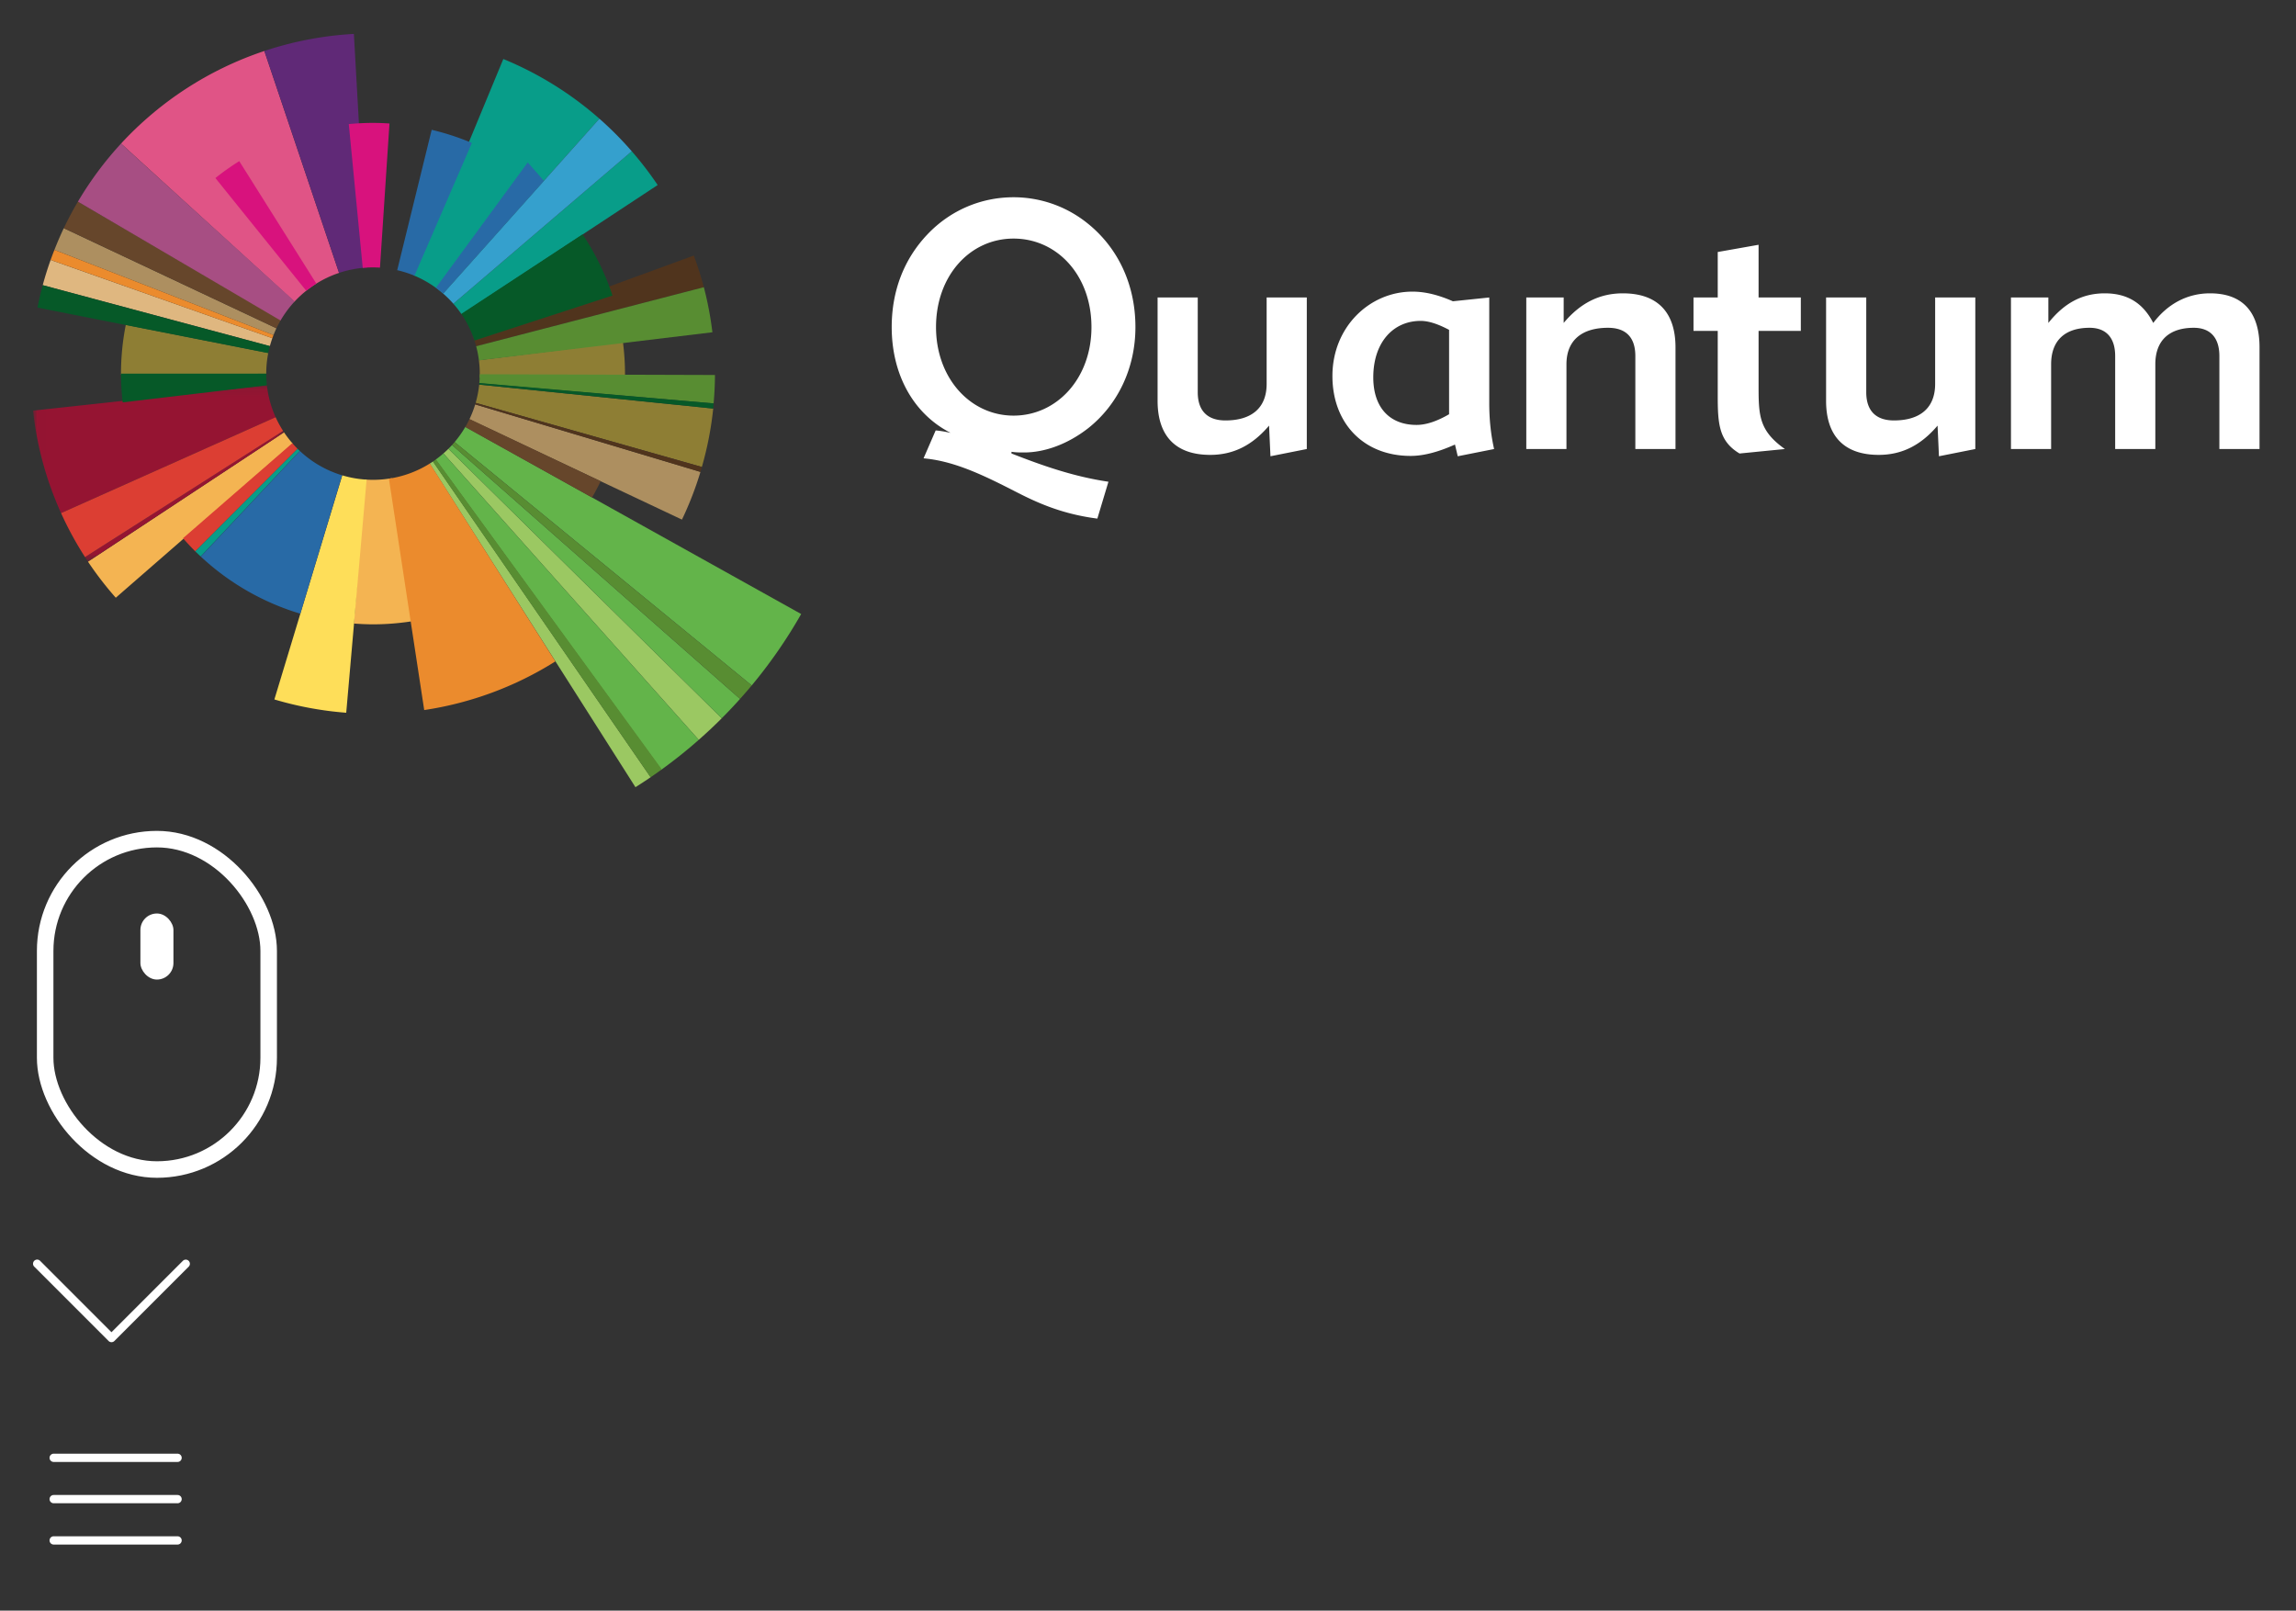 <svg xmlns="http://www.w3.org/2000/svg" xmlns:xlink="http://www.w3.org/1999/xlink" height="195" width="278"><rect width="100%" height="100%" fill="#333333" stroke="none"/><svg height="92" width="270" x="4" y="4"><defs><path id="a" d="M.007 21.412V.062H30.39v21.35H.007z"/></defs><g fill="none" fill-rule="evenodd"><path d="M118.723 46.319c5.24 0 9.431-4.504 9.431-10.718 0-6.254-4.15-10.716-9.431-10.716-5.282 0-9.39 4.503-9.39 10.716 0 6.173 4.15 10.718 9.39 10.718zm-.964 8.59c-3.48-1.752-6.623-3.127-9.935-3.42l1.467-3.377c.587.042 1.216.167 1.803.292-4.485-2.294-7.126-7.047-7.126-12.803 0-4.42 1.509-8.256 4.317-11.216 2.767-2.92 6.498-4.504 10.438-4.504a14.27 14.27 0 0 1 8.97 3.17c3.689 2.96 5.785 7.422 5.785 12.55 0 4.922-2.096 9.383-5.743 12.26-2.473 1.919-5.24 2.92-7.755 2.92-.503 0-.964 0-1.509-.084v.208c3.73 1.46 7.504 2.794 11.738 3.42l-1.342 4.462c-5.198-.667-8.467-2.544-11.108-3.878zm23.264-22.893v11.467c0 2.252 1.174 3.42 3.353 3.42 3.103 0 4.989-1.46 4.989-4.421V32.016h4.862v18.347l-4.4.876-.169-3.711c-2.012 2.377-4.317 3.544-7.126 3.544-4.15 0-6.371-2.251-6.371-6.546v-12.51h4.862m30.433 3.919c-1.342-.708-2.474-1.084-3.438-1.084-3.354 0-5.742 2.627-5.742 6.84 0 3.627 1.97 5.754 5.239 5.754 1.132 0 2.431-.418 3.94-1.293V35.935zm.712 13.886c-2.054.918-3.815 1.376-5.366 1.376-5.742 0-9.473-4.002-9.473-9.674 0-5.963 4.527-10.216 9.683-10.216 1.593 0 3.186.416 4.904 1.167l4.402-.458v12.801c0 2.044.21 3.879.587 5.546l-4.402.876-.335-1.418zm8.635.542V32.016h4.527V35.1c2.012-2.418 4.36-3.586 7.168-3.586 4.15 0 6.372 2.252 6.372 6.547v12.301h-4.863V39.105c0-2.253-1.132-3.42-3.311-3.42-3.102 0-5.03 1.46-5.03 4.42v10.258h-4.863m23.181-14.303h-2.935v-4.044h2.935V26.51l4.946-.875v6.38h5.114v4.044h-5.114v6.882c0 3.46.125 5.254 3.185 7.422l-5.49.542c-2.516-1.5-2.641-3.627-2.641-7.046V36.06m17.982-4.044v11.467c0 2.252 1.173 3.42 3.353 3.42 3.103 0 4.989-1.46 4.989-4.421V32.016h4.862v18.347l-4.401.876-.168-3.711c-2.012 2.377-4.317 3.544-7.126 3.544-4.15 0-6.372-2.251-6.372-6.546v-12.51h4.863m30.139 18.347V39.105c0-2.21-1.09-3.42-3.102-3.42-2.892 0-4.653 1.46-4.653 4.42v10.258h-4.863V32.016h4.528V35.1c1.928-2.418 4.108-3.586 6.832-3.586 2.683 0 4.611 1.126 5.869 3.586 1.76-2.335 4.15-3.586 6.874-3.586 3.898 0 5.994 2.21 5.994 6.547v12.301h-4.862V39.105c0-2.21-1.09-3.42-3.102-3.42-2.892 0-4.653 1.46-4.653 4.42v10.258h-4.862" fill="#FFF"/><path fill="#089D89" d="M68.576 10.37a41.464 41.464 0 0 0-11.634-7.227l-10.852 26.2a12.94 12.94 0 0 1 3.568 2.202L68.576 10.37m7.053 8.031a41.5 41.5 0 0 0-3.137-4.088l-21.6 18.459c.355.404.688.828.991 1.274L75.63 18.401M32.02 50.327L19.632 62.74c.218.216.443.424.668.634l12.004-12.779c-.095-.089-.191-.176-.284-.268"/><path fill="#602977" d="M28.01 2.173l-.004.001L31.754 13.3 28.01 2.173"/><path fill="#B56C8E" d="M10.656 13.383c-.001 0-.002 0-.002.002l2.022 1.843-2.02-1.845"/><path fill="#9BC862" d="M72.94 91.306a59.5 59.5 0 0 0 1.841-1.207L48.43 51.87c-.131.089-.265.174-.4.258l24.91 39.178m-23.251-40.41l30.913 34.68a59.204 59.204 0 0 0 2.789-2.616L50.296 50.334c-.196.195-.4.38-.607.562"/><path fill="#065928" d="M10.653 41.396l.002.09 17.582-.148-.002-.09-17.582.148"/><path fill="#0072AD" d="M20.3 63.374a.435.435 0 0 0 .018.017l11.994-12.788-.008-.008L20.3 63.374"/><path fill="#693F17" d="M30.004 34.744c0 .002 0 .004-.002.005l.002-.005"/><path fill="#E05486" d="M37.052 29.042L28.006 2.174a41.458 41.458 0 0 0-17.35 11.209l2.02 1.845 18.976 17.298a12.937 12.937 0 0 1 5.4-3.484"/><path fill="#F4B452" d="M6.656 64.005a41.377 41.377 0 0 0 3.362 4.363l21.424-18.662a13.06 13.06 0 0 1-1.05-1.36L6.656 64.005m33.52-9.952l-1.333 17.439c.766.057 1.538.096 2.32.096 1.832 0 3.624-.17 5.368-.478l-3.088-17.22c-.74.132-1.502.203-2.28.203-.332 0-.66-.016-.987-.04"/><g transform="translate(0 42.58)"><mask id="b" fill="#fff"><use xlink:href="#a"/></mask><path fill="#951432" d="M6.296 20.866c.117.182.232.366.352.546L30.39 5.762c-.038-.056-.073-.114-.11-.17L6.296 20.865M0 3.135a40.757 40.757 0 0 0 3.394 12.407L29.374 3.93a12.725 12.725 0 0 1-1.06-3.87L0 3.135" mask="url(#b)"/></g><path fill="#DFB780" d="M2.13 27.469a39.78 39.78 0 0 0-.956 3.054L28.676 37.9c.088-.324.186-.641.297-.954L2.13 27.47"/><path fill="#AD8F60" d="M78.573 58.909a40.731 40.731 0 0 0 2.238-5.775l-27.274-8.175c-.19.622-.424 1.224-.701 1.803l25.737 12.147M3.723 23.624A40.628 40.628 0 0 0 2.59 26.25l26.527 10.317c.11-.279.225-.552.353-.82L3.723 23.624"/><path fill="#602977" d="M38.848.106A41.41 41.41 0 0 0 28.01 2.173l9.047 26.866a12.979 12.979 0 0 1 3.385-.645L38.848.106"/><path fill="#63B44A" d="M50.734 49.877a12.83 12.83 0 0 1-.438.457L83.39 82.96a59.06 59.06 0 0 0 2.214-2.344l-34.87-30.739m25.339 39.314a59.777 59.777 0 0 0 4.53-3.615l-30.914-34.68c-.3.262-.612.51-.937.745l27.321 37.55m10.944-10.205a59.34 59.34 0 0 0 5.988-8.647l-40.66-22.657a13.02 13.02 0 0 1-1.3 1.84l35.972 29.464"/><path fill="#8E7E34" d="M80.981 52.536a40.619 40.619 0 0 0 1.375-7.07l-28.335-2.9a12.741 12.741 0 0 1-.431 2.207l27.391 7.763m-52.5-13.803l-17.25-3.4a30.333 30.333 0 0 0-.581 5.9c0 .043.003.084.003.125l17.582-.11v-.014c0-.856.086-1.691.246-2.5m25.596 2.999l17.568.676c.015-.39.03-.781.03-1.175 0-1.294-.09-2.565-.249-3.816l-17.442 2.199a11.869 11.869 0 0 1 .093 2.116"/><path fill="#50341D" d="M80.81 53.134c.06-.198.114-.399.171-.598L53.59 44.773l-.053.187 27.274 8.174m.409-22.363a40.68 40.68 0 0 0-1.212-3.833l-26.74 9.78c.147.392.277.793.386 1.201l27.567-7.148"/><path fill="#DC3E33" d="M18.159 61.165c.475.54.962 1.069 1.473 1.575L32.02 50.327a13.143 13.143 0 0 1-.622-.672l-13.239 11.51M3.394 58.122a41.165 41.165 0 0 0 2.902 5.325L30.28 48.172a12.861 12.861 0 0 1-.906-1.661L3.394 58.12"/><path fill="#EB8B2D" d="M47.364 81.967a41.262 41.262 0 0 0 15.88-5.891l-15.197-23.96a12.885 12.885 0 0 1-4.957 1.835l4.274 28.016M2.59 26.25c-.16.404-.315.81-.46 1.219l26.843 9.478c.046-.128.094-.254.144-.38L2.59 26.25"/><path fill="#D8127D" d="M24.97 15.51a30.625 30.625 0 0 0-2.89 2.046l10.998 13.647c.39-.312.8-.601 1.224-.867L24.97 15.51m17.038 12.894l1.15-17.453a31.205 31.205 0 0 0-1.995-.072c-.99 0-1.968.052-2.933.143l1.69 17.412c.409-.038.823-.06 1.243-.06.283 0 .565.012.845.03"/><path fill="#66462B" d="M5.434 20.414a40.966 40.966 0 0 0-1.711 3.21L29.47 35.747c.163-.343.342-.677.533-1.003L5.434 20.414M52.85 46.732c-.157.33-.33.654-.516.97l15.352 8.529c.37-.643.72-1.3 1.041-1.971L52.85 46.732"/><path fill="#588D32" d="M82.404 44.845a41.3 41.3 0 0 0 .165-3.445l-28.481-.09c-.003.365-.02.727-.053 1.085l28.37 2.45m-.148-8.618a40.866 40.866 0 0 0-1.036-5.456l-27.567 7.148c.149.557.26 1.13.332 1.713l28.271-3.405m3.348 44.389a58.82 58.82 0 0 0 1.412-1.63L51.044 49.521c-.102.12-.204.24-.31.356l34.87 30.74m-9.471 8.532l-27.349-37.53c-.122.09-.246.178-.372.264l26.364 38.22c.457-.312.908-.63 1.357-.954"/><path fill="#FEDE59" d="M29.221 80.682a41.5 41.5 0 0 0 8.7 1.61l2.468-28.223a12.913 12.913 0 0 1-2.947-.52l-8.22 27.133"/><path fill="#A74E83" d="M12.676 15.228l-2.022-1.843a41.358 41.358 0 0 0-5.22 7.029L29.97 34.802a12.925 12.925 0 0 1 1.712-2.308L12.676 15.228"/><path fill="#065928" d="M82.356 45.465c.022-.208.03-.42.05-.628l-28.369-2.469-.016.197 28.335 2.9M1.173 30.527a40.95 40.95 0 0 0-.635 2.713l27.94 5.509c.056-.285.123-.566.196-.844-10.057-2.695-23.209-6.22-27.5-7.378m9.476 10.71c0 1.177.074 2.335.205 3.477l17.46-2.065c-.051-.463-.08-.934-.08-1.412H10.65m59.51-9.451a30.19 30.19 0 0 0-3.624-7.412l-14.683 9.63a12.78 12.78 0 0 1 1.594 3.226l16.713-5.444"/><path fill="#286AA6" d="M20.318 63.391A30.516 30.516 0 0 0 32.362 70.3l5.06-16.755a12.925 12.925 0 0 1-5.11-2.942L20.318 63.39m32.816-50.082a30.407 30.407 0 0 0-4.866-1.592L44.094 28.71c.721.167 1.42.389 2.09.67l6.95-16.072"/><path fill="#35A0CD" d="M49.658 31.545l.065.056c.414.365.804.756 1.17 1.17l21.6-18.458a41.473 41.473 0 0 0-3.913-3.94l-.004-.003-18.918 21.175"/><path fill="#286AA6" d="M49.658 31.545a12.92 12.92 0 0 0-.882-.702l11.122-15.18 1.96 2.231-12.2 13.65"/></g></svg><svg height="43" width="30" x="4" y="100"><g fill="none" fill-rule="evenodd"><rect width="27.062" height="40" x="1.469" y="1.596" stroke="#FFF" stroke-width="2" rx="13.531"/><rect width="4" height="8" x="13" y="10.596" fill="#FFF" rx="2"/></g></svg><svg height="20" width="20" x="4" y="147"><path fill="#fff" d="M0 6a.5.5 0 0 1 .853-.354l8.646 8.646 8.646-8.646a.5.5 0 0 1 .707.707l-9 9a.5.5 0 0 1-.707 0l-9-9a.498.498 0 0 1-.146-.354z"/></svg><svg height="20" width="20" x="4" y="171"><path fill="#fff" d="M17.5 6h-15a.5.5 0 0 1 0-1h15a.5.5 0 0 1 0 1zm0 5h-15a.5.5 0 0 1 0-1h15a.5.5 0 0 1 0 1zm0 5h-15a.5.5 0 0 1 0-1h15a.5.5 0 0 1 0 1z"/></svg></svg>